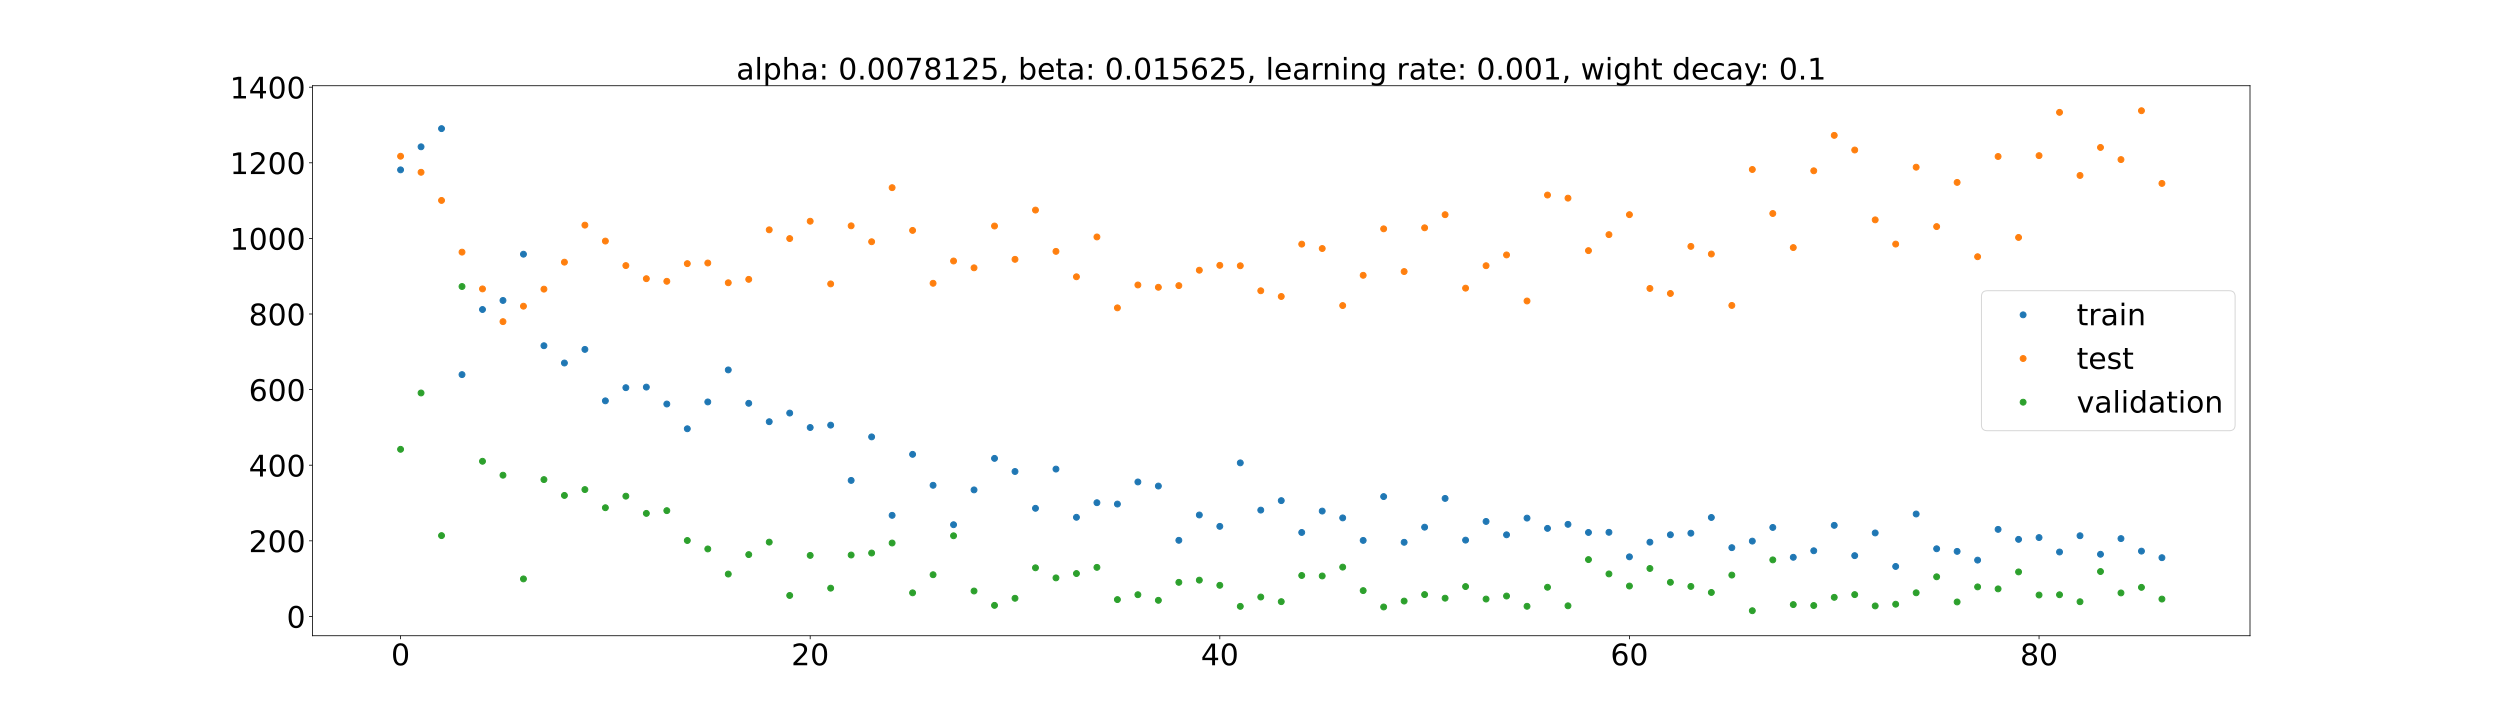 <?xml version="1.0" encoding="utf-8" standalone="no"?>
<!DOCTYPE svg PUBLIC "-//W3C//DTD SVG 1.1//EN"
  "http://www.w3.org/Graphics/SVG/1.1/DTD/svg11.dtd">
<!-- Created with matplotlib (https://matplotlib.org/) -->
<svg height="720pt" version="1.1" viewBox="0 0 2520 720" width="2520pt" xmlns="http://www.w3.org/2000/svg" xmlns:xlink="http://www.w3.org/1999/xlink">
 <defs>
  <style type="text/css">*{stroke-linecap:butt;stroke-linejoin:round;}</style>
 </defs>
 <g id="figure_1">
  <g id="patch_1">
   <path d="M 0 720 
L 2520 720 
L 2520 0 
L 0 0 
z
" style="fill:#ffffff;"/>
  </g>
  <g id="axes_1">
   <g id="patch_2">
    <path d="M 315 640.8 
L 2268 640.8 
L 2268 86.4 
L 315 86.4 
z
" style="fill:#ffffff;"/>
   </g>
   <g id="matplotlib.axis_1">
    <g id="xtick_1">
     <g id="line2d_1">
      <defs>
       <path d="M 0 0 
L 0 3.5 
" id="m0503936d2b" style="stroke:#000000;stroke-width:0.8;"/>
      </defs>
      <g>
       <use style="stroke:#000000;stroke-width:0.8;" x="403.773" xlink:href="#m0503936d2b" y="640.8"/>
      </g>
     </g>
     <g id="text_1">
      <!-- 0 -->
      <g transform="translate(394.229 670.595)scale(0.3 -0.3)">
       <defs>
        <path d="M 31.781 66.406 
Q 24.172 66.406 20.328 58.906 
Q 16.5 51.422 16.5 36.375 
Q 16.5 21.391 20.328 13.891 
Q 24.172 6.391 31.781 6.391 
Q 39.453 6.391 43.281 13.891 
Q 47.125 21.391 47.125 36.375 
Q 47.125 51.422 43.281 58.906 
Q 39.453 66.406 31.781 66.406 
z
M 31.781 74.219 
Q 44.047 74.219 50.516 64.516 
Q 56.984 54.828 56.984 36.375 
Q 56.984 17.969 50.516 8.266 
Q 44.047 -1.422 31.781 -1.422 
Q 19.531 -1.422 13.062 8.266 
Q 6.594 17.969 6.594 36.375 
Q 6.594 54.828 13.062 64.516 
Q 19.531 74.219 31.781 74.219 
z
" id="DejaVuSans-48"/>
       </defs>
       <use xlink:href="#DejaVuSans-48"/>
      </g>
     </g>
    </g>
    <g id="xtick_2">
     <g id="line2d_2">
      <g>
       <use style="stroke:#000000;stroke-width:0.8;" x="816.669" xlink:href="#m0503936d2b" y="640.8"/>
      </g>
     </g>
     <g id="text_2">
      <!-- 20 -->
      <g transform="translate(797.582 670.595)scale(0.3 -0.3)">
       <defs>
        <path d="M 19.188 8.297 
L 53.609 8.297 
L 53.609 0 
L 7.328 0 
L 7.328 8.297 
Q 12.938 14.109 22.625 23.891 
Q 32.328 33.688 34.812 36.531 
Q 39.547 41.844 41.422 45.531 
Q 43.312 49.219 43.312 52.781 
Q 43.312 58.594 39.234 62.25 
Q 35.156 65.922 28.609 65.922 
Q 23.969 65.922 18.812 64.312 
Q 13.672 62.703 7.812 59.422 
L 7.812 69.391 
Q 13.766 71.781 18.938 73 
Q 24.125 74.219 28.422 74.219 
Q 39.75 74.219 46.484 68.547 
Q 53.219 62.891 53.219 53.422 
Q 53.219 48.922 51.531 44.891 
Q 49.859 40.875 45.406 35.406 
Q 44.188 33.984 37.641 27.219 
Q 31.109 20.453 19.188 8.297 
z
" id="DejaVuSans-50"/>
       </defs>
       <use xlink:href="#DejaVuSans-50"/>
       <use x="63.623" xlink:href="#DejaVuSans-48"/>
      </g>
     </g>
    </g>
    <g id="xtick_3">
     <g id="line2d_3">
      <g>
       <use style="stroke:#000000;stroke-width:0.8;" x="1229.566" xlink:href="#m0503936d2b" y="640.8"/>
      </g>
     </g>
     <g id="text_3">
      <!-- 40 -->
      <g transform="translate(1210.478 670.595)scale(0.3 -0.3)">
       <defs>
        <path d="M 37.797 64.312 
L 12.891 25.391 
L 37.797 25.391 
z
M 35.203 72.906 
L 47.609 72.906 
L 47.609 25.391 
L 58.016 25.391 
L 58.016 17.188 
L 47.609 17.188 
L 47.609 0 
L 37.797 0 
L 37.797 17.188 
L 4.891 17.188 
L 4.891 26.703 
z
" id="DejaVuSans-52"/>
       </defs>
       <use xlink:href="#DejaVuSans-52"/>
       <use x="63.623" xlink:href="#DejaVuSans-48"/>
      </g>
     </g>
    </g>
    <g id="xtick_4">
     <g id="line2d_4">
      <g>
       <use style="stroke:#000000;stroke-width:0.8;" x="1642.462" xlink:href="#m0503936d2b" y="640.8"/>
      </g>
     </g>
     <g id="text_4">
      <!-- 60 -->
      <g transform="translate(1623.374 670.595)scale(0.3 -0.3)">
       <defs>
        <path d="M 33.016 40.375 
Q 26.375 40.375 22.484 35.828 
Q 18.609 31.297 18.609 23.391 
Q 18.609 15.531 22.484 10.953 
Q 26.375 6.391 33.016 6.391 
Q 39.656 6.391 43.531 10.953 
Q 47.406 15.531 47.406 23.391 
Q 47.406 31.297 43.531 35.828 
Q 39.656 40.375 33.016 40.375 
z
M 52.594 71.297 
L 52.594 62.312 
Q 48.875 64.062 45.094 64.984 
Q 41.312 65.922 37.594 65.922 
Q 27.828 65.922 22.672 59.328 
Q 17.531 52.734 16.797 39.406 
Q 19.672 43.656 24.016 45.922 
Q 28.375 48.188 33.594 48.188 
Q 44.578 48.188 50.953 41.516 
Q 57.328 34.859 57.328 23.391 
Q 57.328 12.156 50.688 5.359 
Q 44.047 -1.422 33.016 -1.422 
Q 20.359 -1.422 13.672 8.266 
Q 6.984 17.969 6.984 36.375 
Q 6.984 53.656 15.188 63.938 
Q 23.391 74.219 37.203 74.219 
Q 40.922 74.219 44.703 73.484 
Q 48.484 72.75 52.594 71.297 
z
" id="DejaVuSans-54"/>
       </defs>
       <use xlink:href="#DejaVuSans-54"/>
       <use x="63.623" xlink:href="#DejaVuSans-48"/>
      </g>
     </g>
    </g>
    <g id="xtick_5">
     <g id="line2d_5">
      <g>
       <use style="stroke:#000000;stroke-width:0.8;" x="2055.358" xlink:href="#m0503936d2b" y="640.8"/>
      </g>
     </g>
     <g id="text_5">
      <!-- 80 -->
      <g transform="translate(2036.271 670.595)scale(0.3 -0.3)">
       <defs>
        <path d="M 31.781 34.625 
Q 24.75 34.625 20.719 30.859 
Q 16.703 27.094 16.703 20.516 
Q 16.703 13.922 20.719 10.156 
Q 24.75 6.391 31.781 6.391 
Q 38.812 6.391 42.859 10.172 
Q 46.922 13.969 46.922 20.516 
Q 46.922 27.094 42.891 30.859 
Q 38.875 34.625 31.781 34.625 
z
M 21.922 38.812 
Q 15.578 40.375 12.031 44.719 
Q 8.5 49.078 8.5 55.328 
Q 8.5 64.062 14.719 69.141 
Q 20.953 74.219 31.781 74.219 
Q 42.672 74.219 48.875 69.141 
Q 55.078 64.062 55.078 55.328 
Q 55.078 49.078 51.531 44.719 
Q 48 40.375 41.703 38.812 
Q 48.828 37.156 52.797 32.312 
Q 56.781 27.484 56.781 20.516 
Q 56.781 9.906 50.312 4.234 
Q 43.844 -1.422 31.781 -1.422 
Q 19.734 -1.422 13.25 4.234 
Q 6.781 9.906 6.781 20.516 
Q 6.781 27.484 10.781 32.312 
Q 14.797 37.156 21.922 38.812 
z
M 18.312 54.391 
Q 18.312 48.734 21.844 45.562 
Q 25.391 42.391 31.781 42.391 
Q 38.141 42.391 41.719 45.562 
Q 45.312 48.734 45.312 54.391 
Q 45.312 60.062 41.719 63.234 
Q 38.141 66.406 31.781 66.406 
Q 25.391 66.406 21.844 63.234 
Q 18.312 60.062 18.312 54.391 
z
" id="DejaVuSans-56"/>
       </defs>
       <use xlink:href="#DejaVuSans-56"/>
       <use x="63.623" xlink:href="#DejaVuSans-48"/>
      </g>
     </g>
    </g>
   </g>
   <g id="matplotlib.axis_2">
    <g id="ytick_1">
     <g id="line2d_6">
      <defs>
       <path d="M 0 0 
L -3.5 0 
" id="m88d744ea43" style="stroke:#000000;stroke-width:0.8;"/>
      </defs>
      <g>
       <use style="stroke:#000000;stroke-width:0.8;" x="315" xlink:href="#m88d744ea43" y="621.372"/>
      </g>
     </g>
     <g id="text_6">
      <!-- 0 -->
      <g transform="translate(288.913 632.769)scale(0.3 -0.3)">
       <use xlink:href="#DejaVuSans-48"/>
      </g>
     </g>
    </g>
    <g id="ytick_2">
     <g id="line2d_7">
      <g>
       <use style="stroke:#000000;stroke-width:0.8;" x="315" xlink:href="#m88d744ea43" y="545.159"/>
      </g>
     </g>
     <g id="text_7">
      <!-- 200 -->
      <g transform="translate(250.738 556.556)scale(0.3 -0.3)">
       <use xlink:href="#DejaVuSans-50"/>
       <use x="63.623" xlink:href="#DejaVuSans-48"/>
       <use x="127.246" xlink:href="#DejaVuSans-48"/>
      </g>
     </g>
    </g>
    <g id="ytick_3">
     <g id="line2d_8">
      <g>
       <use style="stroke:#000000;stroke-width:0.8;" x="315" xlink:href="#m88d744ea43" y="468.946"/>
      </g>
     </g>
     <g id="text_8">
      <!-- 400 -->
      <g transform="translate(250.738 480.343)scale(0.3 -0.3)">
       <use xlink:href="#DejaVuSans-52"/>
       <use x="63.623" xlink:href="#DejaVuSans-48"/>
       <use x="127.246" xlink:href="#DejaVuSans-48"/>
      </g>
     </g>
    </g>
    <g id="ytick_4">
     <g id="line2d_9">
      <g>
       <use style="stroke:#000000;stroke-width:0.8;" x="315" xlink:href="#m88d744ea43" y="392.733"/>
      </g>
     </g>
     <g id="text_9">
      <!-- 600 -->
      <g transform="translate(250.738 404.13)scale(0.3 -0.3)">
       <use xlink:href="#DejaVuSans-54"/>
       <use x="63.623" xlink:href="#DejaVuSans-48"/>
       <use x="127.246" xlink:href="#DejaVuSans-48"/>
      </g>
     </g>
    </g>
    <g id="ytick_5">
     <g id="line2d_10">
      <g>
       <use style="stroke:#000000;stroke-width:0.8;" x="315" xlink:href="#m88d744ea43" y="316.52"/>
      </g>
     </g>
     <g id="text_10">
      <!-- 800 -->
      <g transform="translate(250.738 327.918)scale(0.3 -0.3)">
       <use xlink:href="#DejaVuSans-56"/>
       <use x="63.623" xlink:href="#DejaVuSans-48"/>
       <use x="127.246" xlink:href="#DejaVuSans-48"/>
      </g>
     </g>
    </g>
    <g id="ytick_6">
     <g id="line2d_11">
      <g>
       <use style="stroke:#000000;stroke-width:0.8;" x="315" xlink:href="#m88d744ea43" y="240.307"/>
      </g>
     </g>
     <g id="text_11">
      <!-- 1000 -->
      <g transform="translate(231.65 251.705)scale(0.3 -0.3)">
       <defs>
        <path d="M 12.406 8.297 
L 28.516 8.297 
L 28.516 63.922 
L 10.984 60.406 
L 10.984 69.391 
L 28.422 72.906 
L 38.281 72.906 
L 38.281 8.297 
L 54.391 8.297 
L 54.391 0 
L 12.406 0 
z
" id="DejaVuSans-49"/>
       </defs>
       <use xlink:href="#DejaVuSans-49"/>
       <use x="63.623" xlink:href="#DejaVuSans-48"/>
       <use x="127.246" xlink:href="#DejaVuSans-48"/>
       <use x="190.869" xlink:href="#DejaVuSans-48"/>
      </g>
     </g>
    </g>
    <g id="ytick_7">
     <g id="line2d_12">
      <g>
       <use style="stroke:#000000;stroke-width:0.8;" x="315" xlink:href="#m88d744ea43" y="164.094"/>
      </g>
     </g>
     <g id="text_12">
      <!-- 1200 -->
      <g transform="translate(231.65 175.492)scale(0.3 -0.3)">
       <use xlink:href="#DejaVuSans-49"/>
       <use x="63.623" xlink:href="#DejaVuSans-50"/>
       <use x="127.246" xlink:href="#DejaVuSans-48"/>
       <use x="190.869" xlink:href="#DejaVuSans-48"/>
      </g>
     </g>
    </g>
    <g id="ytick_8">
     <g id="line2d_13">
      <g>
       <use style="stroke:#000000;stroke-width:0.8;" x="315" xlink:href="#m88d744ea43" y="87.881"/>
      </g>
     </g>
     <g id="text_13">
      <!-- 1400 -->
      <g transform="translate(231.65 99.279)scale(0.3 -0.3)">
       <use xlink:href="#DejaVuSans-49"/>
       <use x="63.623" xlink:href="#DejaVuSans-52"/>
       <use x="127.246" xlink:href="#DejaVuSans-48"/>
       <use x="190.869" xlink:href="#DejaVuSans-48"/>
      </g>
     </g>
    </g>
   </g>
   <g id="line2d_14">
    <defs>
     <path d="M 0 3 
C 0.796 3 1.559 2.684 2.121 2.121 
C 2.684 1.559 3 0.796 3 0 
C 3 -0.796 2.684 -1.559 2.121 -2.121 
C 1.559 -2.684 0.796 -3 0 -3 
C -0.796 -3 -1.559 -2.684 -2.121 -2.121 
C -2.684 -1.559 -3 -0.796 -3 0 
C -3 0.796 -2.684 1.559 -2.121 2.121 
C -1.559 2.684 -0.796 3 0 3 
z
" id="mcea03d7416" style="stroke:#1f77b4;"/>
    </defs>
    <g clip-path="url(#pf18424a87a)">
     <use style="fill:#1f77b4;stroke:#1f77b4;" x="403.773" xlink:href="#mcea03d7416" y="171.219"/>
     <use style="fill:#1f77b4;stroke:#1f77b4;" x="424.418" xlink:href="#mcea03d7416" y="147.969"/>
     <use style="fill:#1f77b4;stroke:#1f77b4;" x="445.062" xlink:href="#mcea03d7416" y="129.658"/>
     <use style="fill:#1f77b4;stroke:#1f77b4;" x="465.707" xlink:href="#mcea03d7416" y="377.6"/>
     <use style="fill:#1f77b4;stroke:#1f77b4;" x="486.352" xlink:href="#mcea03d7416" y="311.978"/>
     <use style="fill:#1f77b4;stroke:#1f77b4;" x="506.997" xlink:href="#mcea03d7416" y="302.862"/>
     <use style="fill:#1f77b4;stroke:#1f77b4;" x="527.642" xlink:href="#mcea03d7416" y="256.226"/>
     <use style="fill:#1f77b4;stroke:#1f77b4;" x="548.286" xlink:href="#mcea03d7416" y="348.485"/>
     <use style="fill:#1f77b4;stroke:#1f77b4;" x="568.931" xlink:href="#mcea03d7416" y="365.912"/>
     <use style="fill:#1f77b4;stroke:#1f77b4;" x="589.576" xlink:href="#mcea03d7416" y="352.196"/>
     <use style="fill:#1f77b4;stroke:#1f77b4;" x="610.221" xlink:href="#mcea03d7416" y="404.04"/>
     <use style="fill:#1f77b4;stroke:#1f77b4;" x="630.866" xlink:href="#mcea03d7416" y="390.782"/>
     <use style="fill:#1f77b4;stroke:#1f77b4;" x="651.511" xlink:href="#mcea03d7416" y="390.193"/>
     <use style="fill:#1f77b4;stroke:#1f77b4;" x="672.155" xlink:href="#mcea03d7416" y="407.244"/>
     <use style="fill:#1f77b4;stroke:#1f77b4;" x="692.8" xlink:href="#mcea03d7416" y="432.193"/>
     <use style="fill:#1f77b4;stroke:#1f77b4;" x="713.445" xlink:href="#mcea03d7416" y="405.152"/>
     <use style="fill:#1f77b4;stroke:#1f77b4;" x="734.09" xlink:href="#mcea03d7416" y="372.864"/>
     <use style="fill:#1f77b4;stroke:#1f77b4;" x="754.735" xlink:href="#mcea03d7416" y="406.52"/>
     <use style="fill:#1f77b4;stroke:#1f77b4;" x="775.379" xlink:href="#mcea03d7416" y="425.083"/>
     <use style="fill:#1f77b4;stroke:#1f77b4;" x="796.024" xlink:href="#mcea03d7416" y="416.367"/>
     <use style="fill:#1f77b4;stroke:#1f77b4;" x="816.669" xlink:href="#mcea03d7416" y="430.917"/>
     <use style="fill:#1f77b4;stroke:#1f77b4;" x="837.314" xlink:href="#mcea03d7416" y="428.541"/>
     <use style="fill:#1f77b4;stroke:#1f77b4;" x="857.959" xlink:href="#mcea03d7416" y="484.257"/>
     <use style="fill:#1f77b4;stroke:#1f77b4;" x="878.604" xlink:href="#mcea03d7416" y="440.379"/>
     <use style="fill:#1f77b4;stroke:#1f77b4;" x="899.248" xlink:href="#mcea03d7416" y="519.459"/>
     <use style="fill:#1f77b4;stroke:#1f77b4;" x="919.893" xlink:href="#mcea03d7416" y="457.966"/>
     <use style="fill:#1f77b4;stroke:#1f77b4;" x="940.538" xlink:href="#mcea03d7416" y="489.169"/>
     <use style="fill:#1f77b4;stroke:#1f77b4;" x="961.183" xlink:href="#mcea03d7416" y="528.911"/>
     <use style="fill:#1f77b4;stroke:#1f77b4;" x="981.828" xlink:href="#mcea03d7416" y="493.807"/>
     <use style="fill:#1f77b4;stroke:#1f77b4;" x="1002.473" xlink:href="#mcea03d7416" y="462.046"/>
     <use style="fill:#1f77b4;stroke:#1f77b4;" x="1023.117" xlink:href="#mcea03d7416" y="475.262"/>
     <use style="fill:#1f77b4;stroke:#1f77b4;" x="1043.762" xlink:href="#mcea03d7416" y="512.364"/>
     <use style="fill:#1f77b4;stroke:#1f77b4;" x="1064.407" xlink:href="#mcea03d7416" y="472.833"/>
     <use style="fill:#1f77b4;stroke:#1f77b4;" x="1085.052" xlink:href="#mcea03d7416" y="521.42"/>
     <use style="fill:#1f77b4;stroke:#1f77b4;" x="1105.697" xlink:href="#mcea03d7416" y="506.72"/>
     <use style="fill:#1f77b4;stroke:#1f77b4;" x="1126.341" xlink:href="#mcea03d7416" y="508.08"/>
     <use style="fill:#1f77b4;stroke:#1f77b4;" x="1146.986" xlink:href="#mcea03d7416" y="485.811"/>
     <use style="fill:#1f77b4;stroke:#1f77b4;" x="1167.631" xlink:href="#mcea03d7416" y="489.936"/>
     <use style="fill:#1f77b4;stroke:#1f77b4;" x="1188.276" xlink:href="#mcea03d7416" y="544.629"/>
     <use style="fill:#1f77b4;stroke:#1f77b4;" x="1208.921" xlink:href="#mcea03d7416" y="519.106"/>
     <use style="fill:#1f77b4;stroke:#1f77b4;" x="1229.566" xlink:href="#mcea03d7416" y="530.572"/>
     <use style="fill:#1f77b4;stroke:#1f77b4;" x="1250.21" xlink:href="#mcea03d7416" y="466.572"/>
     <use style="fill:#1f77b4;stroke:#1f77b4;" x="1270.855" xlink:href="#mcea03d7416" y="514.186"/>
     <use style="fill:#1f77b4;stroke:#1f77b4;" x="1291.5" xlink:href="#mcea03d7416" y="504.631"/>
     <use style="fill:#1f77b4;stroke:#1f77b4;" x="1312.145" xlink:href="#mcea03d7416" y="536.727"/>
     <use style="fill:#1f77b4;stroke:#1f77b4;" x="1332.79" xlink:href="#mcea03d7416" y="515.162"/>
     <use style="fill:#1f77b4;stroke:#1f77b4;" x="1353.434" xlink:href="#mcea03d7416" y="522.038"/>
     <use style="fill:#1f77b4;stroke:#1f77b4;" x="1374.079" xlink:href="#mcea03d7416" y="544.739"/>
     <use style="fill:#1f77b4;stroke:#1f77b4;" x="1394.724" xlink:href="#mcea03d7416" y="500.557"/>
     <use style="fill:#1f77b4;stroke:#1f77b4;" x="1415.369" xlink:href="#mcea03d7416" y="546.631"/>
     <use style="fill:#1f77b4;stroke:#1f77b4;" x="1436.014" xlink:href="#mcea03d7416" y="531.395"/>
     <use style="fill:#1f77b4;stroke:#1f77b4;" x="1456.659" xlink:href="#mcea03d7416" y="502.406"/>
     <use style="fill:#1f77b4;stroke:#1f77b4;" x="1477.303" xlink:href="#mcea03d7416" y="544.45"/>
     <use style="fill:#1f77b4;stroke:#1f77b4;" x="1497.948" xlink:href="#mcea03d7416" y="525.625"/>
     <use style="fill:#1f77b4;stroke:#1f77b4;" x="1518.593" xlink:href="#mcea03d7416" y="539.079"/>
     <use style="fill:#1f77b4;stroke:#1f77b4;" x="1539.238" xlink:href="#mcea03d7416" y="522.244"/>
     <use style="fill:#1f77b4;stroke:#1f77b4;" x="1559.883" xlink:href="#mcea03d7416" y="532.598"/>
     <use style="fill:#1f77b4;stroke:#1f77b4;" x="1580.527" xlink:href="#mcea03d7416" y="528.531"/>
     <use style="fill:#1f77b4;stroke:#1f77b4;" x="1601.172" xlink:href="#mcea03d7416" y="536.718"/>
     <use style="fill:#1f77b4;stroke:#1f77b4;" x="1621.817" xlink:href="#mcea03d7416" y="536.561"/>
     <use style="fill:#1f77b4;stroke:#1f77b4;" x="1642.462" xlink:href="#mcea03d7416" y="561.288"/>
     <use style="fill:#1f77b4;stroke:#1f77b4;" x="1663.107" xlink:href="#mcea03d7416" y="546.497"/>
     <use style="fill:#1f77b4;stroke:#1f77b4;" x="1683.752" xlink:href="#mcea03d7416" y="539.04"/>
     <use style="fill:#1f77b4;stroke:#1f77b4;" x="1704.396" xlink:href="#mcea03d7416" y="537.471"/>
     <use style="fill:#1f77b4;stroke:#1f77b4;" x="1725.041" xlink:href="#mcea03d7416" y="521.61"/>
     <use style="fill:#1f77b4;stroke:#1f77b4;" x="1745.686" xlink:href="#mcea03d7416" y="552.045"/>
     <use style="fill:#1f77b4;stroke:#1f77b4;" x="1766.331" xlink:href="#mcea03d7416" y="545.443"/>
     <use style="fill:#1f77b4;stroke:#1f77b4;" x="1786.976" xlink:href="#mcea03d7416" y="531.671"/>
     <use style="fill:#1f77b4;stroke:#1f77b4;" x="1807.621" xlink:href="#mcea03d7416" y="561.747"/>
     <use style="fill:#1f77b4;stroke:#1f77b4;" x="1828.265" xlink:href="#mcea03d7416" y="555.164"/>
     <use style="fill:#1f77b4;stroke:#1f77b4;" x="1848.91" xlink:href="#mcea03d7416" y="529.545"/>
     <use style="fill:#1f77b4;stroke:#1f77b4;" x="1869.555" xlink:href="#mcea03d7416" y="560.089"/>
     <use style="fill:#1f77b4;stroke:#1f77b4;" x="1890.2" xlink:href="#mcea03d7416" y="537.202"/>
     <use style="fill:#1f77b4;stroke:#1f77b4;" x="1910.845" xlink:href="#mcea03d7416" y="570.986"/>
     <use style="fill:#1f77b4;stroke:#1f77b4;" x="1931.489" xlink:href="#mcea03d7416" y="518.112"/>
     <use style="fill:#1f77b4;stroke:#1f77b4;" x="1952.134" xlink:href="#mcea03d7416" y="553.161"/>
     <use style="fill:#1f77b4;stroke:#1f77b4;" x="1972.779" xlink:href="#mcea03d7416" y="555.789"/>
     <use style="fill:#1f77b4;stroke:#1f77b4;" x="1993.424" xlink:href="#mcea03d7416" y="564.601"/>
     <use style="fill:#1f77b4;stroke:#1f77b4;" x="2014.069" xlink:href="#mcea03d7416" y="533.61"/>
     <use style="fill:#1f77b4;stroke:#1f77b4;" x="2034.714" xlink:href="#mcea03d7416" y="543.677"/>
     <use style="fill:#1f77b4;stroke:#1f77b4;" x="2055.358" xlink:href="#mcea03d7416" y="541.856"/>
     <use style="fill:#1f77b4;stroke:#1f77b4;" x="2076.003" xlink:href="#mcea03d7416" y="556.413"/>
     <use style="fill:#1f77b4;stroke:#1f77b4;" x="2096.648" xlink:href="#mcea03d7416" y="540.02"/>
     <use style="fill:#1f77b4;stroke:#1f77b4;" x="2117.293" xlink:href="#mcea03d7416" y="558.701"/>
     <use style="fill:#1f77b4;stroke:#1f77b4;" x="2137.938" xlink:href="#mcea03d7416" y="542.895"/>
     <use style="fill:#1f77b4;stroke:#1f77b4;" x="2158.582" xlink:href="#mcea03d7416" y="555.537"/>
     <use style="fill:#1f77b4;stroke:#1f77b4;" x="2179.227" xlink:href="#mcea03d7416" y="562.145"/>
    </g>
   </g>
   <g id="line2d_15">
    <defs>
     <path d="M 0 3 
C 0.796 3 1.559 2.684 2.121 2.121 
C 2.684 1.559 3 0.796 3 0 
C 3 -0.796 2.684 -1.559 2.121 -2.121 
C 1.559 -2.684 0.796 -3 0 -3 
C -0.796 -3 -1.559 -2.684 -2.121 -2.121 
C -2.684 -1.559 -3 -0.796 -3 0 
C -3 0.796 -2.684 1.559 -2.121 2.121 
C -1.559 2.684 -0.796 3 0 3 
z
" id="mc0be125a5c" style="stroke:#ff7f0e;"/>
    </defs>
    <g clip-path="url(#pf18424a87a)">
     <use style="fill:#ff7f0e;stroke:#ff7f0e;" x="403.773" xlink:href="#mc0be125a5c" y="157.478"/>
     <use style="fill:#ff7f0e;stroke:#ff7f0e;" x="424.418" xlink:href="#mc0be125a5c" y="173.662"/>
     <use style="fill:#ff7f0e;stroke:#ff7f0e;" x="445.062" xlink:href="#mc0be125a5c" y="202.039"/>
     <use style="fill:#ff7f0e;stroke:#ff7f0e;" x="465.707" xlink:href="#mc0be125a5c" y="254.152"/>
     <use style="fill:#ff7f0e;stroke:#ff7f0e;" x="486.352" xlink:href="#mc0be125a5c" y="291.215"/>
     <use style="fill:#ff7f0e;stroke:#ff7f0e;" x="506.997" xlink:href="#mc0be125a5c" y="324.208"/>
     <use style="fill:#ff7f0e;stroke:#ff7f0e;" x="527.642" xlink:href="#mc0be125a5c" y="308.64"/>
     <use style="fill:#ff7f0e;stroke:#ff7f0e;" x="548.286" xlink:href="#mc0be125a5c" y="291.457"/>
     <use style="fill:#ff7f0e;stroke:#ff7f0e;" x="568.931" xlink:href="#mc0be125a5c" y="264.263"/>
     <use style="fill:#ff7f0e;stroke:#ff7f0e;" x="589.576" xlink:href="#mc0be125a5c" y="226.938"/>
     <use style="fill:#ff7f0e;stroke:#ff7f0e;" x="610.221" xlink:href="#mc0be125a5c" y="242.995"/>
     <use style="fill:#ff7f0e;stroke:#ff7f0e;" x="630.866" xlink:href="#mc0be125a5c" y="267.704"/>
     <use style="fill:#ff7f0e;stroke:#ff7f0e;" x="651.511" xlink:href="#mc0be125a5c" y="280.913"/>
     <use style="fill:#ff7f0e;stroke:#ff7f0e;" x="672.155" xlink:href="#mc0be125a5c" y="283.543"/>
     <use style="fill:#ff7f0e;stroke:#ff7f0e;" x="692.8" xlink:href="#mc0be125a5c" y="265.748"/>
     <use style="fill:#ff7f0e;stroke:#ff7f0e;" x="713.445" xlink:href="#mc0be125a5c" y="265.11"/>
     <use style="fill:#ff7f0e;stroke:#ff7f0e;" x="734.09" xlink:href="#mc0be125a5c" y="285.026"/>
     <use style="fill:#ff7f0e;stroke:#ff7f0e;" x="754.735" xlink:href="#mc0be125a5c" y="281.583"/>
     <use style="fill:#ff7f0e;stroke:#ff7f0e;" x="775.379" xlink:href="#mc0be125a5c" y="231.652"/>
     <use style="fill:#ff7f0e;stroke:#ff7f0e;" x="796.024" xlink:href="#mc0be125a5c" y="240.47"/>
     <use style="fill:#ff7f0e;stroke:#ff7f0e;" x="816.669" xlink:href="#mc0be125a5c" y="222.995"/>
     <use style="fill:#ff7f0e;stroke:#ff7f0e;" x="837.314" xlink:href="#mc0be125a5c" y="286.177"/>
     <use style="fill:#ff7f0e;stroke:#ff7f0e;" x="857.959" xlink:href="#mc0be125a5c" y="227.631"/>
     <use style="fill:#ff7f0e;stroke:#ff7f0e;" x="878.604" xlink:href="#mc0be125a5c" y="243.674"/>
     <use style="fill:#ff7f0e;stroke:#ff7f0e;" x="899.248" xlink:href="#mc0be125a5c" y="189.168"/>
     <use style="fill:#ff7f0e;stroke:#ff7f0e;" x="919.893" xlink:href="#mc0be125a5c" y="232.257"/>
     <use style="fill:#ff7f0e;stroke:#ff7f0e;" x="940.538" xlink:href="#mc0be125a5c" y="285.548"/>
     <use style="fill:#ff7f0e;stroke:#ff7f0e;" x="961.183" xlink:href="#mc0be125a5c" y="263.084"/>
     <use style="fill:#ff7f0e;stroke:#ff7f0e;" x="981.828" xlink:href="#mc0be125a5c" y="269.954"/>
     <use style="fill:#ff7f0e;stroke:#ff7f0e;" x="1002.473" xlink:href="#mc0be125a5c" y="227.831"/>
     <use style="fill:#ff7f0e;stroke:#ff7f0e;" x="1023.117" xlink:href="#mc0be125a5c" y="261.405"/>
     <use style="fill:#ff7f0e;stroke:#ff7f0e;" x="1043.762" xlink:href="#mc0be125a5c" y="211.754"/>
     <use style="fill:#ff7f0e;stroke:#ff7f0e;" x="1064.407" xlink:href="#mc0be125a5c" y="253.379"/>
     <use style="fill:#ff7f0e;stroke:#ff7f0e;" x="1085.052" xlink:href="#mc0be125a5c" y="278.991"/>
     <use style="fill:#ff7f0e;stroke:#ff7f0e;" x="1105.697" xlink:href="#mc0be125a5c" y="238.84"/>
     <use style="fill:#ff7f0e;stroke:#ff7f0e;" x="1126.341" xlink:href="#mc0be125a5c" y="310.312"/>
     <use style="fill:#ff7f0e;stroke:#ff7f0e;" x="1146.986" xlink:href="#mc0be125a5c" y="287.253"/>
     <use style="fill:#ff7f0e;stroke:#ff7f0e;" x="1167.631" xlink:href="#mc0be125a5c" y="289.571"/>
     <use style="fill:#ff7f0e;stroke:#ff7f0e;" x="1188.276" xlink:href="#mc0be125a5c" y="287.903"/>
     <use style="fill:#ff7f0e;stroke:#ff7f0e;" x="1208.921" xlink:href="#mc0be125a5c" y="272.373"/>
     <use style="fill:#ff7f0e;stroke:#ff7f0e;" x="1229.566" xlink:href="#mc0be125a5c" y="267.45"/>
     <use style="fill:#ff7f0e;stroke:#ff7f0e;" x="1250.21" xlink:href="#mc0be125a5c" y="267.885"/>
     <use style="fill:#ff7f0e;stroke:#ff7f0e;" x="1270.855" xlink:href="#mc0be125a5c" y="293.088"/>
     <use style="fill:#ff7f0e;stroke:#ff7f0e;" x="1291.5" xlink:href="#mc0be125a5c" y="298.855"/>
     <use style="fill:#ff7f0e;stroke:#ff7f0e;" x="1312.145" xlink:href="#mc0be125a5c" y="246.085"/>
     <use style="fill:#ff7f0e;stroke:#ff7f0e;" x="1332.79" xlink:href="#mc0be125a5c" y="250.506"/>
     <use style="fill:#ff7f0e;stroke:#ff7f0e;" x="1353.434" xlink:href="#mc0be125a5c" y="307.996"/>
     <use style="fill:#ff7f0e;stroke:#ff7f0e;" x="1374.079" xlink:href="#mc0be125a5c" y="277.501"/>
     <use style="fill:#ff7f0e;stroke:#ff7f0e;" x="1394.724" xlink:href="#mc0be125a5c" y="230.661"/>
     <use style="fill:#ff7f0e;stroke:#ff7f0e;" x="1415.369" xlink:href="#mc0be125a5c" y="273.715"/>
     <use style="fill:#ff7f0e;stroke:#ff7f0e;" x="1436.014" xlink:href="#mc0be125a5c" y="229.627"/>
     <use style="fill:#ff7f0e;stroke:#ff7f0e;" x="1456.659" xlink:href="#mc0be125a5c" y="216.4"/>
     <use style="fill:#ff7f0e;stroke:#ff7f0e;" x="1477.303" xlink:href="#mc0be125a5c" y="290.462"/>
     <use style="fill:#ff7f0e;stroke:#ff7f0e;" x="1497.948" xlink:href="#mc0be125a5c" y="267.838"/>
     <use style="fill:#ff7f0e;stroke:#ff7f0e;" x="1518.593" xlink:href="#mc0be125a5c" y="256.968"/>
     <use style="fill:#ff7f0e;stroke:#ff7f0e;" x="1539.238" xlink:href="#mc0be125a5c" y="303.391"/>
     <use style="fill:#ff7f0e;stroke:#ff7f0e;" x="1559.883" xlink:href="#mc0be125a5c" y="196.609"/>
     <use style="fill:#ff7f0e;stroke:#ff7f0e;" x="1580.527" xlink:href="#mc0be125a5c" y="199.73"/>
     <use style="fill:#ff7f0e;stroke:#ff7f0e;" x="1601.172" xlink:href="#mc0be125a5c" y="252.636"/>
     <use style="fill:#ff7f0e;stroke:#ff7f0e;" x="1621.817" xlink:href="#mc0be125a5c" y="236.512"/>
     <use style="fill:#ff7f0e;stroke:#ff7f0e;" x="1642.462" xlink:href="#mc0be125a5c" y="216.38"/>
     <use style="fill:#ff7f0e;stroke:#ff7f0e;" x="1663.107" xlink:href="#mc0be125a5c" y="290.76"/>
     <use style="fill:#ff7f0e;stroke:#ff7f0e;" x="1683.752" xlink:href="#mc0be125a5c" y="295.825"/>
     <use style="fill:#ff7f0e;stroke:#ff7f0e;" x="1704.396" xlink:href="#mc0be125a5c" y="248.364"/>
     <use style="fill:#ff7f0e;stroke:#ff7f0e;" x="1725.041" xlink:href="#mc0be125a5c" y="256.059"/>
     <use style="fill:#ff7f0e;stroke:#ff7f0e;" x="1745.686" xlink:href="#mc0be125a5c" y="307.885"/>
     <use style="fill:#ff7f0e;stroke:#ff7f0e;" x="1766.331" xlink:href="#mc0be125a5c" y="170.849"/>
     <use style="fill:#ff7f0e;stroke:#ff7f0e;" x="1786.976" xlink:href="#mc0be125a5c" y="215.208"/>
     <use style="fill:#ff7f0e;stroke:#ff7f0e;" x="1807.621" xlink:href="#mc0be125a5c" y="249.556"/>
     <use style="fill:#ff7f0e;stroke:#ff7f0e;" x="1828.265" xlink:href="#mc0be125a5c" y="172.15"/>
     <use style="fill:#ff7f0e;stroke:#ff7f0e;" x="1848.91" xlink:href="#mc0be125a5c" y="136.446"/>
     <use style="fill:#ff7f0e;stroke:#ff7f0e;" x="1869.555" xlink:href="#mc0be125a5c" y="151.21"/>
     <use style="fill:#ff7f0e;stroke:#ff7f0e;" x="1890.2" xlink:href="#mc0be125a5c" y="221.608"/>
     <use style="fill:#ff7f0e;stroke:#ff7f0e;" x="1910.845" xlink:href="#mc0be125a5c" y="246.033"/>
     <use style="fill:#ff7f0e;stroke:#ff7f0e;" x="1931.489" xlink:href="#mc0be125a5c" y="168.525"/>
     <use style="fill:#ff7f0e;stroke:#ff7f0e;" x="1952.134" xlink:href="#mc0be125a5c" y="228.403"/>
     <use style="fill:#ff7f0e;stroke:#ff7f0e;" x="1972.779" xlink:href="#mc0be125a5c" y="183.865"/>
     <use style="fill:#ff7f0e;stroke:#ff7f0e;" x="1993.424" xlink:href="#mc0be125a5c" y="258.778"/>
     <use style="fill:#ff7f0e;stroke:#ff7f0e;" x="2014.069" xlink:href="#mc0be125a5c" y="157.74"/>
     <use style="fill:#ff7f0e;stroke:#ff7f0e;" x="2034.714" xlink:href="#mc0be125a5c" y="239.343"/>
     <use style="fill:#ff7f0e;stroke:#ff7f0e;" x="2055.358" xlink:href="#mc0be125a5c" y="156.872"/>
     <use style="fill:#ff7f0e;stroke:#ff7f0e;" x="2076.003" xlink:href="#mc0be125a5c" y="113.238"/>
     <use style="fill:#ff7f0e;stroke:#ff7f0e;" x="2096.648" xlink:href="#mc0be125a5c" y="176.861"/>
     <use style="fill:#ff7f0e;stroke:#ff7f0e;" x="2117.293" xlink:href="#mc0be125a5c" y="148.619"/>
     <use style="fill:#ff7f0e;stroke:#ff7f0e;" x="2137.938" xlink:href="#mc0be125a5c" y="160.856"/>
     <use style="fill:#ff7f0e;stroke:#ff7f0e;" x="2158.582" xlink:href="#mc0be125a5c" y="111.6"/>
     <use style="fill:#ff7f0e;stroke:#ff7f0e;" x="2179.227" xlink:href="#mc0be125a5c" y="184.888"/>
    </g>
   </g>
   <g id="line2d_16">
    <defs>
     <path d="M 0 3 
C 0.796 3 1.559 2.684 2.121 2.121 
C 2.684 1.559 3 0.796 3 0 
C 3 -0.796 2.684 -1.559 2.121 -2.121 
C 1.559 -2.684 0.796 -3 0 -3 
C -0.796 -3 -1.559 -2.684 -2.121 -2.121 
C -2.684 -1.559 -3 -0.796 -3 0 
C -3 0.796 -2.684 1.559 -2.121 2.121 
C -1.559 2.684 -0.796 3 0 3 
z
" id="mc577b5085e" style="stroke:#2ca02c;"/>
    </defs>
    <g clip-path="url(#pf18424a87a)">
     <use style="fill:#2ca02c;stroke:#2ca02c;" x="403.773" xlink:href="#mc577b5085e" y="452.901"/>
     <use style="fill:#2ca02c;stroke:#2ca02c;" x="424.418" xlink:href="#mc577b5085e" y="396.107"/>
     <use style="fill:#2ca02c;stroke:#2ca02c;" x="445.062" xlink:href="#mc577b5085e" y="539.893"/>
     <use style="fill:#2ca02c;stroke:#2ca02c;" x="465.707" xlink:href="#mc577b5085e" y="288.801"/>
     <use style="fill:#2ca02c;stroke:#2ca02c;" x="486.352" xlink:href="#mc577b5085e" y="464.96"/>
     <use style="fill:#2ca02c;stroke:#2ca02c;" x="506.997" xlink:href="#mc577b5085e" y="479.006"/>
     <use style="fill:#2ca02c;stroke:#2ca02c;" x="527.642" xlink:href="#mc577b5085e" y="583.541"/>
     <use style="fill:#2ca02c;stroke:#2ca02c;" x="548.286" xlink:href="#mc577b5085e" y="483.421"/>
     <use style="fill:#2ca02c;stroke:#2ca02c;" x="568.931" xlink:href="#mc577b5085e" y="499.394"/>
     <use style="fill:#2ca02c;stroke:#2ca02c;" x="589.576" xlink:href="#mc577b5085e" y="493.478"/>
     <use style="fill:#2ca02c;stroke:#2ca02c;" x="610.221" xlink:href="#mc577b5085e" y="511.79"/>
     <use style="fill:#2ca02c;stroke:#2ca02c;" x="630.866" xlink:href="#mc577b5085e" y="500.139"/>
     <use style="fill:#2ca02c;stroke:#2ca02c;" x="651.511" xlink:href="#mc577b5085e" y="517.49"/>
     <use style="fill:#2ca02c;stroke:#2ca02c;" x="672.155" xlink:href="#mc577b5085e" y="514.73"/>
     <use style="fill:#2ca02c;stroke:#2ca02c;" x="692.8" xlink:href="#mc577b5085e" y="544.824"/>
     <use style="fill:#2ca02c;stroke:#2ca02c;" x="713.445" xlink:href="#mc577b5085e" y="553.327"/>
     <use style="fill:#2ca02c;stroke:#2ca02c;" x="734.09" xlink:href="#mc577b5085e" y="578.648"/>
     <use style="fill:#2ca02c;stroke:#2ca02c;" x="754.735" xlink:href="#mc577b5085e" y="559.038"/>
     <use style="fill:#2ca02c;stroke:#2ca02c;" x="775.379" xlink:href="#mc577b5085e" y="546.463"/>
     <use style="fill:#2ca02c;stroke:#2ca02c;" x="796.024" xlink:href="#mc577b5085e" y="600.229"/>
     <use style="fill:#2ca02c;stroke:#2ca02c;" x="816.669" xlink:href="#mc577b5085e" y="559.848"/>
     <use style="fill:#2ca02c;stroke:#2ca02c;" x="837.314" xlink:href="#mc577b5085e" y="592.868"/>
     <use style="fill:#2ca02c;stroke:#2ca02c;" x="857.959" xlink:href="#mc577b5085e" y="559.46"/>
     <use style="fill:#2ca02c;stroke:#2ca02c;" x="878.604" xlink:href="#mc577b5085e" y="557.447"/>
     <use style="fill:#2ca02c;stroke:#2ca02c;" x="899.248" xlink:href="#mc577b5085e" y="547.355"/>
     <use style="fill:#2ca02c;stroke:#2ca02c;" x="919.893" xlink:href="#mc577b5085e" y="597.57"/>
     <use style="fill:#2ca02c;stroke:#2ca02c;" x="940.538" xlink:href="#mc577b5085e" y="579.316"/>
     <use style="fill:#2ca02c;stroke:#2ca02c;" x="961.183" xlink:href="#mc577b5085e" y="540.054"/>
     <use style="fill:#2ca02c;stroke:#2ca02c;" x="981.828" xlink:href="#mc577b5085e" y="595.735"/>
     <use style="fill:#2ca02c;stroke:#2ca02c;" x="1002.473" xlink:href="#mc577b5085e" y="610.199"/>
     <use style="fill:#2ca02c;stroke:#2ca02c;" x="1023.117" xlink:href="#mc577b5085e" y="603.067"/>
     <use style="fill:#2ca02c;stroke:#2ca02c;" x="1043.762" xlink:href="#mc577b5085e" y="572.341"/>
     <use style="fill:#2ca02c;stroke:#2ca02c;" x="1064.407" xlink:href="#mc577b5085e" y="582.501"/>
     <use style="fill:#2ca02c;stroke:#2ca02c;" x="1085.052" xlink:href="#mc577b5085e" y="578.117"/>
     <use style="fill:#2ca02c;stroke:#2ca02c;" x="1105.697" xlink:href="#mc577b5085e" y="571.893"/>
     <use style="fill:#2ca02c;stroke:#2ca02c;" x="1126.341" xlink:href="#mc577b5085e" y="604.383"/>
     <use style="fill:#2ca02c;stroke:#2ca02c;" x="1146.986" xlink:href="#mc577b5085e" y="599.465"/>
     <use style="fill:#2ca02c;stroke:#2ca02c;" x="1167.631" xlink:href="#mc577b5085e" y="605.111"/>
     <use style="fill:#2ca02c;stroke:#2ca02c;" x="1188.276" xlink:href="#mc577b5085e" y="586.996"/>
     <use style="fill:#2ca02c;stroke:#2ca02c;" x="1208.921" xlink:href="#mc577b5085e" y="584.785"/>
     <use style="fill:#2ca02c;stroke:#2ca02c;" x="1229.566" xlink:href="#mc577b5085e" y="589.98"/>
     <use style="fill:#2ca02c;stroke:#2ca02c;" x="1250.21" xlink:href="#mc577b5085e" y="611.202"/>
     <use style="fill:#2ca02c;stroke:#2ca02c;" x="1270.855" xlink:href="#mc577b5085e" y="601.794"/>
     <use style="fill:#2ca02c;stroke:#2ca02c;" x="1291.5" xlink:href="#mc577b5085e" y="606.465"/>
     <use style="fill:#2ca02c;stroke:#2ca02c;" x="1312.145" xlink:href="#mc577b5085e" y="580.081"/>
     <use style="fill:#2ca02c;stroke:#2ca02c;" x="1332.79" xlink:href="#mc577b5085e" y="580.573"/>
     <use style="fill:#2ca02c;stroke:#2ca02c;" x="1353.434" xlink:href="#mc577b5085e" y="571.654"/>
     <use style="fill:#2ca02c;stroke:#2ca02c;" x="1374.079" xlink:href="#mc577b5085e" y="595.325"/>
     <use style="fill:#2ca02c;stroke:#2ca02c;" x="1394.724" xlink:href="#mc577b5085e" y="611.828"/>
     <use style="fill:#2ca02c;stroke:#2ca02c;" x="1415.369" xlink:href="#mc577b5085e" y="605.877"/>
     <use style="fill:#2ca02c;stroke:#2ca02c;" x="1436.014" xlink:href="#mc577b5085e" y="599.321"/>
     <use style="fill:#2ca02c;stroke:#2ca02c;" x="1456.659" xlink:href="#mc577b5085e" y="602.97"/>
     <use style="fill:#2ca02c;stroke:#2ca02c;" x="1477.303" xlink:href="#mc577b5085e" y="591.251"/>
     <use style="fill:#2ca02c;stroke:#2ca02c;" x="1497.948" xlink:href="#mc577b5085e" y="603.849"/>
     <use style="fill:#2ca02c;stroke:#2ca02c;" x="1518.593" xlink:href="#mc577b5085e" y="600.799"/>
     <use style="fill:#2ca02c;stroke:#2ca02c;" x="1539.238" xlink:href="#mc577b5085e" y="611.135"/>
     <use style="fill:#2ca02c;stroke:#2ca02c;" x="1559.883" xlink:href="#mc577b5085e" y="591.945"/>
     <use style="fill:#2ca02c;stroke:#2ca02c;" x="1580.527" xlink:href="#mc577b5085e" y="610.638"/>
     <use style="fill:#2ca02c;stroke:#2ca02c;" x="1601.172" xlink:href="#mc577b5085e" y="564.069"/>
     <use style="fill:#2ca02c;stroke:#2ca02c;" x="1621.817" xlink:href="#mc577b5085e" y="578.507"/>
     <use style="fill:#2ca02c;stroke:#2ca02c;" x="1642.462" xlink:href="#mc577b5085e" y="590.72"/>
     <use style="fill:#2ca02c;stroke:#2ca02c;" x="1663.107" xlink:href="#mc577b5085e" y="573.026"/>
     <use style="fill:#2ca02c;stroke:#2ca02c;" x="1683.752" xlink:href="#mc577b5085e" y="586.932"/>
     <use style="fill:#2ca02c;stroke:#2ca02c;" x="1704.396" xlink:href="#mc577b5085e" y="591.115"/>
     <use style="fill:#2ca02c;stroke:#2ca02c;" x="1725.041" xlink:href="#mc577b5085e" y="597.207"/>
     <use style="fill:#2ca02c;stroke:#2ca02c;" x="1745.686" xlink:href="#mc577b5085e" y="579.678"/>
     <use style="fill:#2ca02c;stroke:#2ca02c;" x="1766.331" xlink:href="#mc577b5085e" y="615.6"/>
     <use style="fill:#2ca02c;stroke:#2ca02c;" x="1786.976" xlink:href="#mc577b5085e" y="564.358"/>
     <use style="fill:#2ca02c;stroke:#2ca02c;" x="1807.621" xlink:href="#mc577b5085e" y="609.417"/>
     <use style="fill:#2ca02c;stroke:#2ca02c;" x="1828.265" xlink:href="#mc577b5085e" y="610.35"/>
     <use style="fill:#2ca02c;stroke:#2ca02c;" x="1848.91" xlink:href="#mc577b5085e" y="602.108"/>
     <use style="fill:#2ca02c;stroke:#2ca02c;" x="1869.555" xlink:href="#mc577b5085e" y="599.359"/>
     <use style="fill:#2ca02c;stroke:#2ca02c;" x="1890.2" xlink:href="#mc577b5085e" y="610.768"/>
     <use style="fill:#2ca02c;stroke:#2ca02c;" x="1910.845" xlink:href="#mc577b5085e" y="609.044"/>
     <use style="fill:#2ca02c;stroke:#2ca02c;" x="1931.489" xlink:href="#mc577b5085e" y="597.526"/>
     <use style="fill:#2ca02c;stroke:#2ca02c;" x="1952.134" xlink:href="#mc577b5085e" y="581.407"/>
     <use style="fill:#2ca02c;stroke:#2ca02c;" x="1972.779" xlink:href="#mc577b5085e" y="606.768"/>
     <use style="fill:#2ca02c;stroke:#2ca02c;" x="1993.424" xlink:href="#mc577b5085e" y="591.58"/>
     <use style="fill:#2ca02c;stroke:#2ca02c;" x="2014.069" xlink:href="#mc577b5085e" y="593.582"/>
     <use style="fill:#2ca02c;stroke:#2ca02c;" x="2034.714" xlink:href="#mc577b5085e" y="576.49"/>
     <use style="fill:#2ca02c;stroke:#2ca02c;" x="2055.358" xlink:href="#mc577b5085e" y="599.774"/>
     <use style="fill:#2ca02c;stroke:#2ca02c;" x="2076.003" xlink:href="#mc577b5085e" y="599.52"/>
     <use style="fill:#2ca02c;stroke:#2ca02c;" x="2096.648" xlink:href="#mc577b5085e" y="606.551"/>
     <use style="fill:#2ca02c;stroke:#2ca02c;" x="2117.293" xlink:href="#mc577b5085e" y="576.098"/>
     <use style="fill:#2ca02c;stroke:#2ca02c;" x="2137.938" xlink:href="#mc577b5085e" y="597.666"/>
     <use style="fill:#2ca02c;stroke:#2ca02c;" x="2158.582" xlink:href="#mc577b5085e" y="592.051"/>
     <use style="fill:#2ca02c;stroke:#2ca02c;" x="2179.227" xlink:href="#mc577b5085e" y="603.864"/>
    </g>
   </g>
   <g id="patch_3">
    <path d="M 315 640.8 
L 315 86.4 
" style="fill:none;stroke:#000000;stroke-linecap:square;stroke-linejoin:miter;stroke-width:0.8;"/>
   </g>
   <g id="patch_4">
    <path d="M 2268 640.8 
L 2268 86.4 
" style="fill:none;stroke:#000000;stroke-linecap:square;stroke-linejoin:miter;stroke-width:0.8;"/>
   </g>
   <g id="patch_5">
    <path d="M 315 640.8 
L 2268 640.8 
" style="fill:none;stroke:#000000;stroke-linecap:square;stroke-linejoin:miter;stroke-width:0.8;"/>
   </g>
   <g id="patch_6">
    <path d="M 315 86.4 
L 2268 86.4 
" style="fill:none;stroke:#000000;stroke-linecap:square;stroke-linejoin:miter;stroke-width:0.8;"/>
   </g>
   <g id="text_14">
    <!-- alpha: 0.0078125, beta: 0.015625, learning rate: 0.001, wight decay: 0.1 -->
    <g transform="translate(742.198 80.161)scale(0.3 -0.3)">
     <defs>
      <path d="M 34.281 27.484 
Q 23.391 27.484 19.188 25 
Q 14.984 22.516 14.984 16.5 
Q 14.984 11.719 18.141 8.906 
Q 21.297 6.109 26.703 6.109 
Q 34.188 6.109 38.703 11.406 
Q 43.219 16.703 43.219 25.484 
L 43.219 27.484 
z
M 52.203 31.203 
L 52.203 0 
L 43.219 0 
L 43.219 8.297 
Q 40.141 3.328 35.547 0.953 
Q 30.953 -1.422 24.312 -1.422 
Q 15.922 -1.422 10.953 3.297 
Q 6 8.016 6 15.922 
Q 6 25.141 12.172 29.828 
Q 18.359 34.516 30.609 34.516 
L 43.219 34.516 
L 43.219 35.406 
Q 43.219 41.609 39.141 45 
Q 35.062 48.391 27.688 48.391 
Q 23 48.391 18.547 47.266 
Q 14.109 46.141 10.016 43.891 
L 10.016 52.203 
Q 14.938 54.109 19.578 55.047 
Q 24.219 56 28.609 56 
Q 40.484 56 46.344 49.844 
Q 52.203 43.703 52.203 31.203 
z
" id="DejaVuSans-97"/>
      <path d="M 9.422 75.984 
L 18.406 75.984 
L 18.406 0 
L 9.422 0 
z
" id="DejaVuSans-108"/>
      <path d="M 18.109 8.203 
L 18.109 -20.797 
L 9.078 -20.797 
L 9.078 54.688 
L 18.109 54.688 
L 18.109 46.391 
Q 20.953 51.266 25.266 53.625 
Q 29.594 56 35.594 56 
Q 45.562 56 51.781 48.094 
Q 58.016 40.188 58.016 27.297 
Q 58.016 14.406 51.781 6.484 
Q 45.562 -1.422 35.594 -1.422 
Q 29.594 -1.422 25.266 0.953 
Q 20.953 3.328 18.109 8.203 
z
M 48.688 27.297 
Q 48.688 37.203 44.609 42.844 
Q 40.531 48.484 33.406 48.484 
Q 26.266 48.484 22.188 42.844 
Q 18.109 37.203 18.109 27.297 
Q 18.109 17.391 22.188 11.75 
Q 26.266 6.109 33.406 6.109 
Q 40.531 6.109 44.609 11.75 
Q 48.688 17.391 48.688 27.297 
z
" id="DejaVuSans-112"/>
      <path d="M 54.891 33.016 
L 54.891 0 
L 45.906 0 
L 45.906 32.719 
Q 45.906 40.484 42.875 44.328 
Q 39.844 48.188 33.797 48.188 
Q 26.516 48.188 22.312 43.547 
Q 18.109 38.922 18.109 30.906 
L 18.109 0 
L 9.078 0 
L 9.078 75.984 
L 18.109 75.984 
L 18.109 46.188 
Q 21.344 51.125 25.703 53.562 
Q 30.078 56 35.797 56 
Q 45.219 56 50.047 50.172 
Q 54.891 44.344 54.891 33.016 
z
" id="DejaVuSans-104"/>
      <path d="M 11.719 12.406 
L 22.016 12.406 
L 22.016 0 
L 11.719 0 
z
M 11.719 51.703 
L 22.016 51.703 
L 22.016 39.312 
L 11.719 39.312 
z
" id="DejaVuSans-58"/>
      <path id="DejaVuSans-32"/>
      <path d="M 10.688 12.406 
L 21 12.406 
L 21 0 
L 10.688 0 
z
" id="DejaVuSans-46"/>
      <path d="M 8.203 72.906 
L 55.078 72.906 
L 55.078 68.703 
L 28.609 0 
L 18.312 0 
L 43.219 64.594 
L 8.203 64.594 
z
" id="DejaVuSans-55"/>
      <path d="M 10.797 72.906 
L 49.516 72.906 
L 49.516 64.594 
L 19.828 64.594 
L 19.828 46.734 
Q 21.969 47.469 24.109 47.828 
Q 26.266 48.188 28.422 48.188 
Q 40.625 48.188 47.75 41.5 
Q 54.891 34.812 54.891 23.391 
Q 54.891 11.625 47.562 5.094 
Q 40.234 -1.422 26.906 -1.422 
Q 22.312 -1.422 17.547 -0.641 
Q 12.797 0.141 7.719 1.703 
L 7.719 11.625 
Q 12.109 9.234 16.797 8.062 
Q 21.484 6.891 26.703 6.891 
Q 35.156 6.891 40.078 11.328 
Q 45.016 15.766 45.016 23.391 
Q 45.016 31 40.078 35.438 
Q 35.156 39.891 26.703 39.891 
Q 22.75 39.891 18.812 39.016 
Q 14.891 38.141 10.797 36.281 
z
" id="DejaVuSans-53"/>
      <path d="M 11.719 12.406 
L 22.016 12.406 
L 22.016 4 
L 14.016 -11.625 
L 7.719 -11.625 
L 11.719 4 
z
" id="DejaVuSans-44"/>
      <path d="M 48.688 27.297 
Q 48.688 37.203 44.609 42.844 
Q 40.531 48.484 33.406 48.484 
Q 26.266 48.484 22.188 42.844 
Q 18.109 37.203 18.109 27.297 
Q 18.109 17.391 22.188 11.75 
Q 26.266 6.109 33.406 6.109 
Q 40.531 6.109 44.609 11.75 
Q 48.688 17.391 48.688 27.297 
z
M 18.109 46.391 
Q 20.953 51.266 25.266 53.625 
Q 29.594 56 35.594 56 
Q 45.562 56 51.781 48.094 
Q 58.016 40.188 58.016 27.297 
Q 58.016 14.406 51.781 6.484 
Q 45.562 -1.422 35.594 -1.422 
Q 29.594 -1.422 25.266 0.953 
Q 20.953 3.328 18.109 8.203 
L 18.109 0 
L 9.078 0 
L 9.078 75.984 
L 18.109 75.984 
z
" id="DejaVuSans-98"/>
      <path d="M 56.203 29.594 
L 56.203 25.203 
L 14.891 25.203 
Q 15.484 15.922 20.484 11.062 
Q 25.484 6.203 34.422 6.203 
Q 39.594 6.203 44.453 7.469 
Q 49.312 8.734 54.109 11.281 
L 54.109 2.781 
Q 49.266 0.734 44.188 -0.344 
Q 39.109 -1.422 33.891 -1.422 
Q 20.797 -1.422 13.156 6.188 
Q 5.516 13.812 5.516 26.812 
Q 5.516 40.234 12.766 48.109 
Q 20.016 56 32.328 56 
Q 43.359 56 49.781 48.891 
Q 56.203 41.797 56.203 29.594 
z
M 47.219 32.234 
Q 47.125 39.594 43.094 43.984 
Q 39.062 48.391 32.422 48.391 
Q 24.906 48.391 20.391 44.141 
Q 15.875 39.891 15.188 32.172 
z
" id="DejaVuSans-101"/>
      <path d="M 18.312 70.219 
L 18.312 54.688 
L 36.812 54.688 
L 36.812 47.703 
L 18.312 47.703 
L 18.312 18.016 
Q 18.312 11.328 20.141 9.422 
Q 21.969 7.516 27.594 7.516 
L 36.812 7.516 
L 36.812 0 
L 27.594 0 
Q 17.188 0 13.234 3.875 
Q 9.281 7.766 9.281 18.016 
L 9.281 47.703 
L 2.688 47.703 
L 2.688 54.688 
L 9.281 54.688 
L 9.281 70.219 
z
" id="DejaVuSans-116"/>
      <path d="M 41.109 46.297 
Q 39.594 47.172 37.812 47.578 
Q 36.031 48 33.891 48 
Q 26.266 48 22.188 43.047 
Q 18.109 38.094 18.109 28.812 
L 18.109 0 
L 9.078 0 
L 9.078 54.688 
L 18.109 54.688 
L 18.109 46.188 
Q 20.953 51.172 25.484 53.578 
Q 30.031 56 36.531 56 
Q 37.453 56 38.578 55.875 
Q 39.703 55.766 41.062 55.516 
z
" id="DejaVuSans-114"/>
      <path d="M 54.891 33.016 
L 54.891 0 
L 45.906 0 
L 45.906 32.719 
Q 45.906 40.484 42.875 44.328 
Q 39.844 48.188 33.797 48.188 
Q 26.516 48.188 22.312 43.547 
Q 18.109 38.922 18.109 30.906 
L 18.109 0 
L 9.078 0 
L 9.078 54.688 
L 18.109 54.688 
L 18.109 46.188 
Q 21.344 51.125 25.703 53.562 
Q 30.078 56 35.797 56 
Q 45.219 56 50.047 50.172 
Q 54.891 44.344 54.891 33.016 
z
" id="DejaVuSans-110"/>
      <path d="M 9.422 54.688 
L 18.406 54.688 
L 18.406 0 
L 9.422 0 
z
M 9.422 75.984 
L 18.406 75.984 
L 18.406 64.594 
L 9.422 64.594 
z
" id="DejaVuSans-105"/>
      <path d="M 45.406 27.984 
Q 45.406 37.75 41.375 43.109 
Q 37.359 48.484 30.078 48.484 
Q 22.859 48.484 18.828 43.109 
Q 14.797 37.75 14.797 27.984 
Q 14.797 18.266 18.828 12.891 
Q 22.859 7.516 30.078 7.516 
Q 37.359 7.516 41.375 12.891 
Q 45.406 18.266 45.406 27.984 
z
M 54.391 6.781 
Q 54.391 -7.172 48.188 -13.984 
Q 42 -20.797 29.203 -20.797 
Q 24.469 -20.797 20.266 -20.094 
Q 16.062 -19.391 12.109 -17.922 
L 12.109 -9.188 
Q 16.062 -11.328 19.922 -12.344 
Q 23.781 -13.375 27.781 -13.375 
Q 36.625 -13.375 41.016 -8.766 
Q 45.406 -4.156 45.406 5.172 
L 45.406 9.625 
Q 42.625 4.781 38.281 2.391 
Q 33.938 0 27.875 0 
Q 17.828 0 11.672 7.656 
Q 5.516 15.328 5.516 27.984 
Q 5.516 40.672 11.672 48.328 
Q 17.828 56 27.875 56 
Q 33.938 56 38.281 53.609 
Q 42.625 51.219 45.406 46.391 
L 45.406 54.688 
L 54.391 54.688 
z
" id="DejaVuSans-103"/>
      <path d="M 4.203 54.688 
L 13.188 54.688 
L 24.422 12.016 
L 35.594 54.688 
L 46.188 54.688 
L 57.422 12.016 
L 68.609 54.688 
L 77.594 54.688 
L 63.281 0 
L 52.688 0 
L 40.922 44.828 
L 29.109 0 
L 18.5 0 
z
" id="DejaVuSans-119"/>
      <path d="M 45.406 46.391 
L 45.406 75.984 
L 54.391 75.984 
L 54.391 0 
L 45.406 0 
L 45.406 8.203 
Q 42.578 3.328 38.25 0.953 
Q 33.938 -1.422 27.875 -1.422 
Q 17.969 -1.422 11.734 6.484 
Q 5.516 14.406 5.516 27.297 
Q 5.516 40.188 11.734 48.094 
Q 17.969 56 27.875 56 
Q 33.938 56 38.25 53.625 
Q 42.578 51.266 45.406 46.391 
z
M 14.797 27.297 
Q 14.797 17.391 18.875 11.75 
Q 22.953 6.109 30.078 6.109 
Q 37.203 6.109 41.297 11.75 
Q 45.406 17.391 45.406 27.297 
Q 45.406 37.203 41.297 42.844 
Q 37.203 48.484 30.078 48.484 
Q 22.953 48.484 18.875 42.844 
Q 14.797 37.203 14.797 27.297 
z
" id="DejaVuSans-100"/>
      <path d="M 48.781 52.594 
L 48.781 44.188 
Q 44.969 46.297 41.141 47.344 
Q 37.312 48.391 33.406 48.391 
Q 24.656 48.391 19.812 42.844 
Q 14.984 37.312 14.984 27.297 
Q 14.984 17.281 19.812 11.734 
Q 24.656 6.203 33.406 6.203 
Q 37.312 6.203 41.141 7.25 
Q 44.969 8.297 48.781 10.406 
L 48.781 2.094 
Q 45.016 0.344 40.984 -0.531 
Q 36.969 -1.422 32.422 -1.422 
Q 20.062 -1.422 12.781 6.344 
Q 5.516 14.109 5.516 27.297 
Q 5.516 40.672 12.859 48.328 
Q 20.219 56 33.016 56 
Q 37.156 56 41.109 55.141 
Q 45.062 54.297 48.781 52.594 
z
" id="DejaVuSans-99"/>
      <path d="M 32.172 -5.078 
Q 28.375 -14.844 24.75 -17.812 
Q 21.141 -20.797 15.094 -20.797 
L 7.906 -20.797 
L 7.906 -13.281 
L 13.188 -13.281 
Q 16.891 -13.281 18.938 -11.516 
Q 21 -9.766 23.484 -3.219 
L 25.094 0.875 
L 2.984 54.688 
L 12.5 54.688 
L 29.594 11.922 
L 46.688 54.688 
L 56.203 54.688 
z
" id="DejaVuSans-121"/>
     </defs>
     <use xlink:href="#DejaVuSans-97"/>
     <use x="61.279" xlink:href="#DejaVuSans-108"/>
     <use x="89.062" xlink:href="#DejaVuSans-112"/>
     <use x="152.539" xlink:href="#DejaVuSans-104"/>
     <use x="215.918" xlink:href="#DejaVuSans-97"/>
     <use x="277.197" xlink:href="#DejaVuSans-58"/>
     <use x="310.889" xlink:href="#DejaVuSans-32"/>
     <use x="342.676" xlink:href="#DejaVuSans-48"/>
     <use x="406.299" xlink:href="#DejaVuSans-46"/>
     <use x="438.086" xlink:href="#DejaVuSans-48"/>
     <use x="501.709" xlink:href="#DejaVuSans-48"/>
     <use x="565.332" xlink:href="#DejaVuSans-55"/>
     <use x="628.955" xlink:href="#DejaVuSans-56"/>
     <use x="692.578" xlink:href="#DejaVuSans-49"/>
     <use x="756.201" xlink:href="#DejaVuSans-50"/>
     <use x="819.824" xlink:href="#DejaVuSans-53"/>
     <use x="883.447" xlink:href="#DejaVuSans-44"/>
     <use x="915.234" xlink:href="#DejaVuSans-32"/>
     <use x="947.021" xlink:href="#DejaVuSans-98"/>
     <use x="1010.498" xlink:href="#DejaVuSans-101"/>
     <use x="1072.021" xlink:href="#DejaVuSans-116"/>
     <use x="1111.23" xlink:href="#DejaVuSans-97"/>
     <use x="1172.51" xlink:href="#DejaVuSans-58"/>
     <use x="1206.201" xlink:href="#DejaVuSans-32"/>
     <use x="1237.988" xlink:href="#DejaVuSans-48"/>
     <use x="1301.611" xlink:href="#DejaVuSans-46"/>
     <use x="1333.398" xlink:href="#DejaVuSans-48"/>
     <use x="1397.021" xlink:href="#DejaVuSans-49"/>
     <use x="1460.645" xlink:href="#DejaVuSans-53"/>
     <use x="1524.268" xlink:href="#DejaVuSans-54"/>
     <use x="1587.891" xlink:href="#DejaVuSans-50"/>
     <use x="1651.514" xlink:href="#DejaVuSans-53"/>
     <use x="1715.137" xlink:href="#DejaVuSans-44"/>
     <use x="1746.924" xlink:href="#DejaVuSans-32"/>
     <use x="1778.711" xlink:href="#DejaVuSans-108"/>
     <use x="1806.494" xlink:href="#DejaVuSans-101"/>
     <use x="1868.018" xlink:href="#DejaVuSans-97"/>
     <use x="1929.297" xlink:href="#DejaVuSans-114"/>
     <use x="1968.66" xlink:href="#DejaVuSans-110"/>
     <use x="2032.039" xlink:href="#DejaVuSans-105"/>
     <use x="2059.822" xlink:href="#DejaVuSans-110"/>
     <use x="2123.201" xlink:href="#DejaVuSans-103"/>
     <use x="2186.678" xlink:href="#DejaVuSans-32"/>
     <use x="2218.465" xlink:href="#DejaVuSans-114"/>
     <use x="2259.578" xlink:href="#DejaVuSans-97"/>
     <use x="2320.857" xlink:href="#DejaVuSans-116"/>
     <use x="2360.066" xlink:href="#DejaVuSans-101"/>
     <use x="2421.59" xlink:href="#DejaVuSans-58"/>
     <use x="2455.281" xlink:href="#DejaVuSans-32"/>
     <use x="2487.068" xlink:href="#DejaVuSans-48"/>
     <use x="2550.691" xlink:href="#DejaVuSans-46"/>
     <use x="2582.479" xlink:href="#DejaVuSans-48"/>
     <use x="2646.102" xlink:href="#DejaVuSans-48"/>
     <use x="2709.725" xlink:href="#DejaVuSans-49"/>
     <use x="2773.348" xlink:href="#DejaVuSans-44"/>
     <use x="2805.135" xlink:href="#DejaVuSans-32"/>
     <use x="2836.922" xlink:href="#DejaVuSans-119"/>
     <use x="2918.709" xlink:href="#DejaVuSans-105"/>
     <use x="2946.492" xlink:href="#DejaVuSans-103"/>
     <use x="3009.969" xlink:href="#DejaVuSans-104"/>
     <use x="3073.348" xlink:href="#DejaVuSans-116"/>
     <use x="3112.557" xlink:href="#DejaVuSans-32"/>
     <use x="3144.344" xlink:href="#DejaVuSans-100"/>
     <use x="3207.82" xlink:href="#DejaVuSans-101"/>
     <use x="3269.344" xlink:href="#DejaVuSans-99"/>
     <use x="3324.324" xlink:href="#DejaVuSans-97"/>
     <use x="3385.604" xlink:href="#DejaVuSans-121"/>
     <use x="3437.533" xlink:href="#DejaVuSans-58"/>
     <use x="3471.225" xlink:href="#DejaVuSans-32"/>
     <use x="3503.012" xlink:href="#DejaVuSans-48"/>
     <use x="3566.635" xlink:href="#DejaVuSans-46"/>
     <use x="3598.422" xlink:href="#DejaVuSans-49"/>
    </g>
   </g>
   <g id="legend_1">
    <g id="patch_7">
     <path d="M 2003.297 434.152 
L 2247 434.152 
Q 2253 434.152 2253 428.152 
L 2253 299.048 
Q 2253 293.048 2247 293.048 
L 2003.297 293.048 
Q 1997.297 293.048 1997.297 299.048 
L 1997.297 428.152 
Q 1997.297 434.152 2003.297 434.152 
z
" style="fill:#ffffff;opacity:0.8;stroke:#cccccc;stroke-linejoin:miter;"/>
    </g>
    <g id="line2d_17"/>
    <g id="line2d_18">
     <g>
      <use style="fill:#1f77b4;stroke:#1f77b4;" x="2039.297" xlink:href="#mcea03d7416" y="317.344"/>
     </g>
    </g>
    <g id="text_15">
     <!-- train -->
     <g transform="translate(2093.297 327.844)scale(0.3 -0.3)">
      <use xlink:href="#DejaVuSans-116"/>
      <use x="39.209" xlink:href="#DejaVuSans-114"/>
      <use x="80.322" xlink:href="#DejaVuSans-97"/>
      <use x="141.602" xlink:href="#DejaVuSans-105"/>
      <use x="169.385" xlink:href="#DejaVuSans-110"/>
     </g>
    </g>
    <g id="line2d_19"/>
    <g id="line2d_20">
     <g>
      <use style="fill:#ff7f0e;stroke:#ff7f0e;" x="2039.297" xlink:href="#mc0be125a5c" y="361.378"/>
     </g>
    </g>
    <g id="text_16">
     <!-- test -->
     <g transform="translate(2093.297 371.878)scale(0.3 -0.3)">
      <defs>
       <path d="M 44.281 53.078 
L 44.281 44.578 
Q 40.484 46.531 36.375 47.5 
Q 32.281 48.484 27.875 48.484 
Q 21.188 48.484 17.844 46.438 
Q 14.5 44.391 14.5 40.281 
Q 14.5 37.156 16.891 35.375 
Q 19.281 33.594 26.516 31.984 
L 29.594 31.297 
Q 39.156 29.25 43.188 25.516 
Q 47.219 21.781 47.219 15.094 
Q 47.219 7.469 41.188 3.016 
Q 35.156 -1.422 24.609 -1.422 
Q 20.219 -1.422 15.453 -0.562 
Q 10.688 0.297 5.422 2 
L 5.422 11.281 
Q 10.406 8.688 15.234 7.391 
Q 20.062 6.109 24.812 6.109 
Q 31.156 6.109 34.562 8.281 
Q 37.984 10.453 37.984 14.406 
Q 37.984 18.062 35.516 20.016 
Q 33.062 21.969 24.703 23.781 
L 21.578 24.516 
Q 13.234 26.266 9.516 29.906 
Q 5.812 33.547 5.812 39.891 
Q 5.812 47.609 11.281 51.797 
Q 16.75 56 26.812 56 
Q 31.781 56 36.172 55.266 
Q 40.578 54.547 44.281 53.078 
z
" id="DejaVuSans-115"/>
      </defs>
      <use xlink:href="#DejaVuSans-116"/>
      <use x="39.209" xlink:href="#DejaVuSans-101"/>
      <use x="100.732" xlink:href="#DejaVuSans-115"/>
      <use x="152.832" xlink:href="#DejaVuSans-116"/>
     </g>
    </g>
    <g id="line2d_21"/>
    <g id="line2d_22">
     <g>
      <use style="fill:#2ca02c;stroke:#2ca02c;" x="2039.297" xlink:href="#mc577b5085e" y="405.413"/>
     </g>
    </g>
    <g id="text_17">
     <!-- validation -->
     <g transform="translate(2093.297 415.913)scale(0.3 -0.3)">
      <defs>
       <path d="M 2.984 54.688 
L 12.5 54.688 
L 29.594 8.797 
L 46.688 54.688 
L 56.203 54.688 
L 35.688 0 
L 23.484 0 
z
" id="DejaVuSans-118"/>
       <path d="M 30.609 48.391 
Q 23.391 48.391 19.188 42.75 
Q 14.984 37.109 14.984 27.297 
Q 14.984 17.484 19.156 11.844 
Q 23.344 6.203 30.609 6.203 
Q 37.797 6.203 41.984 11.859 
Q 46.188 17.531 46.188 27.297 
Q 46.188 37.016 41.984 42.703 
Q 37.797 48.391 30.609 48.391 
z
M 30.609 56 
Q 42.328 56 49.016 48.375 
Q 55.719 40.766 55.719 27.297 
Q 55.719 13.875 49.016 6.219 
Q 42.328 -1.422 30.609 -1.422 
Q 18.844 -1.422 12.172 6.219 
Q 5.516 13.875 5.516 27.297 
Q 5.516 40.766 12.172 48.375 
Q 18.844 56 30.609 56 
z
" id="DejaVuSans-111"/>
      </defs>
      <use xlink:href="#DejaVuSans-118"/>
      <use x="59.18" xlink:href="#DejaVuSans-97"/>
      <use x="120.459" xlink:href="#DejaVuSans-108"/>
      <use x="148.242" xlink:href="#DejaVuSans-105"/>
      <use x="176.025" xlink:href="#DejaVuSans-100"/>
      <use x="239.502" xlink:href="#DejaVuSans-97"/>
      <use x="300.781" xlink:href="#DejaVuSans-116"/>
      <use x="339.99" xlink:href="#DejaVuSans-105"/>
      <use x="367.773" xlink:href="#DejaVuSans-111"/>
      <use x="428.955" xlink:href="#DejaVuSans-110"/>
     </g>
    </g>
   </g>
  </g>
 </g>
 <defs>
  <clipPath id="pf18424a87a">
   <rect height="554.4" width="1953" x="315" y="86.4"/>
  </clipPath>
 </defs>
</svg>
